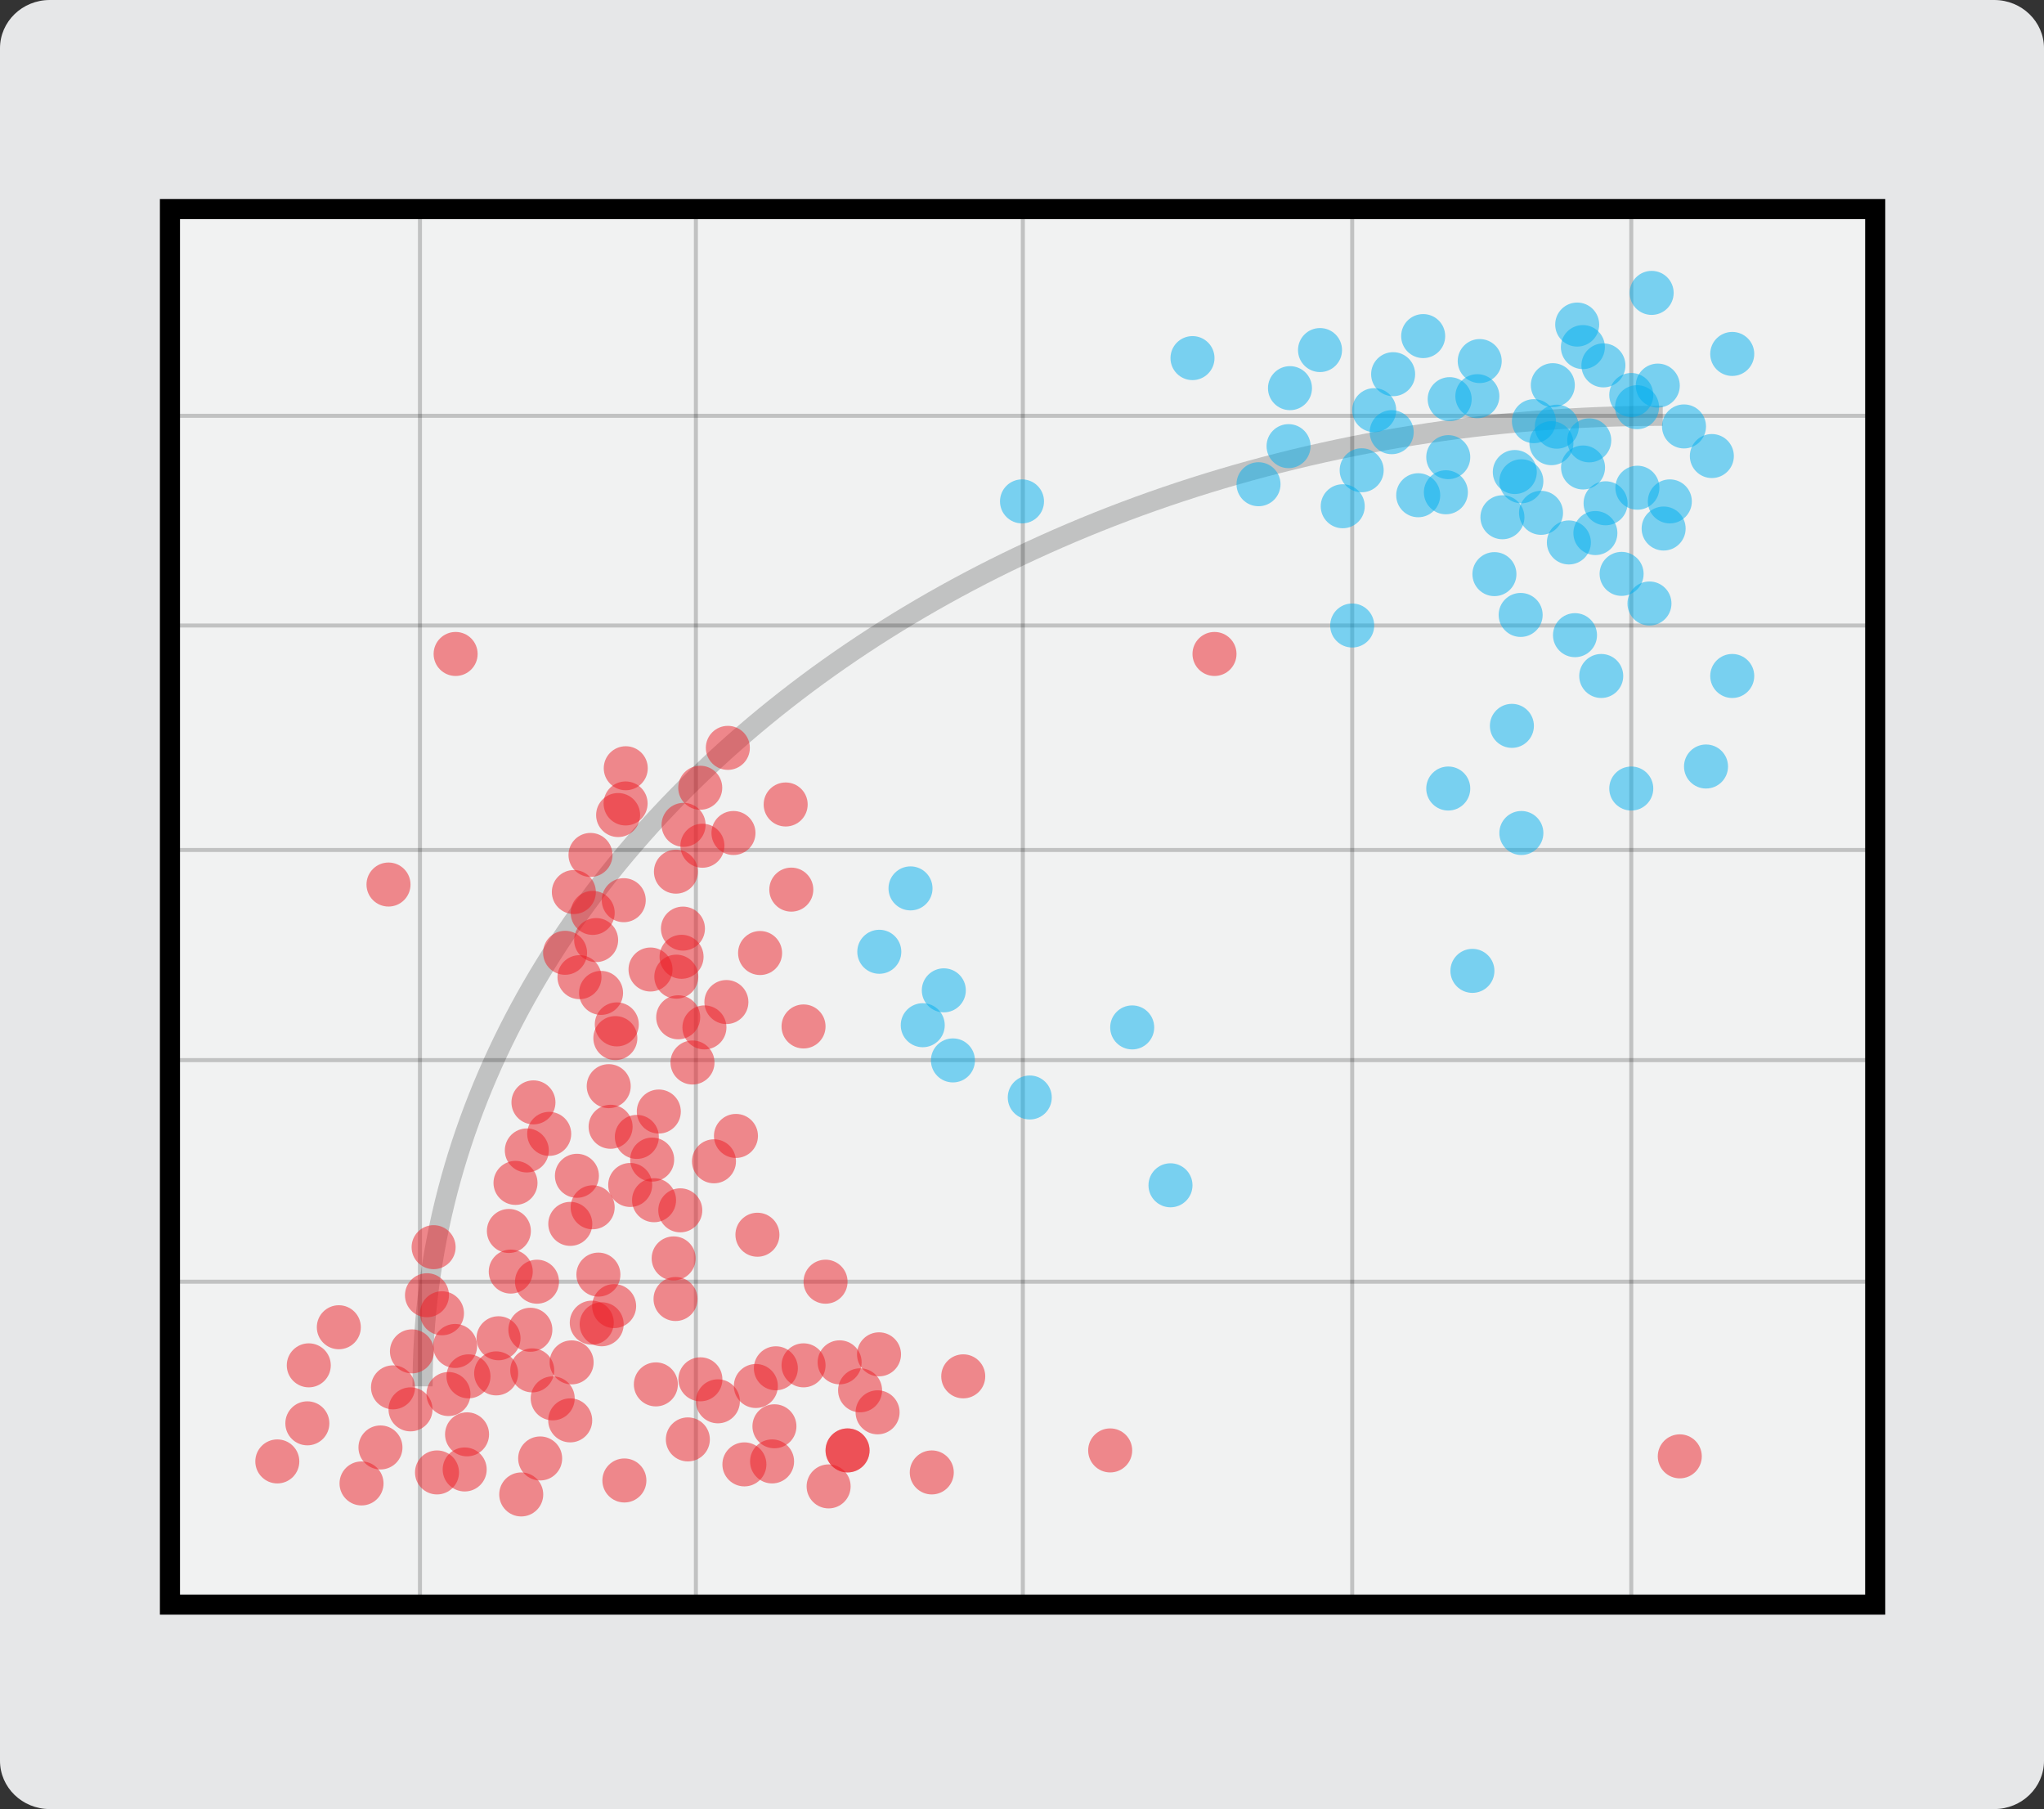 <?xml version="1.0" encoding="utf-8"?>
<!-- Generator: Adobe Illustrator 16.0.0, SVG Export Plug-In . SVG Version: 6.00 Build 0)  -->
<!DOCTYPE svg PUBLIC "-//W3C//DTD SVG 1.1//EN" "http://www.w3.org/Graphics/SVG/1.1/DTD/svg11.dtd">
<svg version="1.1" xmlns="http://www.w3.org/2000/svg" xmlns:xlink="http://www.w3.org/1999/xlink" x="0px" y="0px"
	 width="508.57px" height="450px" viewBox="0 0 508.57 450" enable-background="new 0 0 508.57 450" xml:space="preserve">
<rect x="0" y="0" width="508.57" height="450" fill="#333333" stroke="none"/>
<g id="Layer_1">
	<path fill="#E6E7E8" d="M508.57,438c0,6.627-5.543,12-12.383,12H12.383C5.544,450,0,444.627,0,438V12C0,5.373,5.544,0,12.383,0
		h483.805c6.84,0,12.383,5.373,12.383,12V438z"/>
</g>
<g id="Layer_2">
	
		<rect x="42.286" y="52" fill="#F1F2F2" stroke="#000000" stroke-width="5" stroke-miterlimit="10" width="424.286" height="347.143"/>
	<path opacity="0.2" fill="none" stroke="#000000" stroke-width="5" stroke-miterlimit="10" d="M105.143,344.857
		c0-133.446,138.013-241.429,308.571-241.429"/>
</g>
<g id="Layer_4">
	<line opacity="0.2" fill="none" stroke="#000000" stroke-miterlimit="10" x1="42.286" y1="103.429" x2="466.571" y2="103.429"/>
	<line opacity="0.2" fill="none" stroke="#000000" stroke-miterlimit="10" x1="44.075" y1="155.594" x2="468.361" y2="155.594"/>
	<line opacity="0.2" fill="none" stroke="#000000" stroke-miterlimit="10" x1="42.286" y1="211.429" x2="466.571" y2="211.429"/>
	<line opacity="0.2" fill="none" stroke="#000000" stroke-miterlimit="10" x1="42.286" y1="263.701" x2="466.571" y2="263.701"/>
	<line opacity="0.2" fill="none" stroke="#000000" stroke-miterlimit="10" x1="44.075" y1="318.819" x2="468.361" y2="318.819"/>
	<line opacity="0.2" fill="none" stroke="#000000" stroke-miterlimit="10" x1="104.494" y1="51.558" x2="104.494" y2="399.143"/>
	<line opacity="0.2" fill="none" stroke="#000000" stroke-miterlimit="10" x1="173.146" y1="51.558" x2="173.146" y2="399.143"/>
	<line opacity="0.2" fill="none" stroke="#000000" stroke-miterlimit="10" x1="254.494" y1="51.558" x2="254.494" y2="399.143"/>
	<line opacity="0.2" fill="none" stroke="#000000" stroke-miterlimit="10" x1="336.442" y1="52.974" x2="336.441" y2="400.559"/>
	<line opacity="0.2" fill="none" stroke="#000000" stroke-miterlimit="10" x1="405.88" y1="52.975" x2="405.879" y2="400.559"/>
</g>
<g id="Layer_3">
	<circle opacity="0.5" fill="#ED1C24" cx="69" cy="363.524" r="5.475"/>
	<circle opacity="0.5" fill="#ED1C24" cx="89.954" cy="369" r="5.475"/>
	<circle opacity="0.5" fill="#ED1C24" cx="76.474" cy="354.049" r="5.475"/>
	<circle opacity="0.5" fill="#ED1C24" cx="94.665" cy="360.05" r="5.475"/>
	<circle opacity="0.5" fill="#ED1C24" cx="115.62" cy="365.525" r="5.475"/>
	<circle opacity="0.5" fill="#ED1C24" cx="102.14" cy="350.574" r="5.475"/>
	<circle opacity="0.5" fill="#ED1C24" cx="76.829" cy="339.624" r="5.475"/>
	<circle opacity="0.5" fill="#ED1C24" cx="97.784" cy="345.1" r="5.475"/>
	<circle opacity="0.5" fill="#ED1C24" cx="84.304" cy="330.148" r="5.475"/>
	<circle opacity="0.5" fill="#ED1C24" cx="102.495" cy="336.149" r="5.475"/>
	<circle opacity="0.5" fill="#ED1C24" cx="123.45" cy="341.625" r="5.476"/>
	<circle opacity="0.5" fill="#ED1C24" cx="109.969" cy="326.674" r="5.476"/>
	<circle opacity="0.5" fill="#ED1C24" cx="108.733" cy="366.262" r="5.475"/>
	<circle opacity="0.5" fill="#ED1C24" cx="129.688" cy="371.737" r="5.475"/>
	<circle opacity="0.5" fill="#ED1C24" cx="116.208" cy="356.786" r="5.475"/>
	<circle opacity="0.5" fill="#ED1C24" cx="134.399" cy="362.787" r="5.475"/>
	<circle opacity="0.5" fill="#ED1C24" cx="155.354" cy="368.263" r="5.476"/>
	<circle opacity="0.5" fill="#ED1C24" cx="141.874" cy="353.312" r="5.475"/>
	<circle opacity="0.5" fill="#ED1C24" cx="116.563" cy="342.361" r="5.475"/>
	<circle opacity="0.5" fill="#ED1C24" cx="137.518" cy="347.837" r="5.475"/>
	<circle opacity="0.5" fill="#ED1C24" cx="124.038" cy="332.886" r="5.475"/>
	<circle opacity="0.5" fill="#ED1C24" cx="142.228" cy="338.887" r="5.474"/>
	<circle opacity="0.5" fill="#ED1C24" cx="163.184" cy="344.362" r="5.476"/>
	<circle opacity="0.5" fill="#ED1C24" cx="149.704" cy="329.411" r="5.476"/>
	<circle opacity="0.5" fill="#ED1C24" cx="111.585" cy="346.762" r="5.475"/>
	<circle opacity="0.5" fill="#ED1C24" cx="132.428" cy="340.877" r="5.475"/>
	<circle opacity="0.5" fill="#ED1C24" cx="113.234" cy="334.807" r="5.475"/>
	<circle opacity="0.5" fill="#ED1C24" cx="131.96" cy="330.774" r="5.475"/>
	<circle opacity="0.5" fill="#ED1C24" cx="152.804" cy="324.889" r="5.475"/>
	<circle opacity="0.5" fill="#ED1C24" cx="133.61" cy="318.818" r="5.475"/>
	<circle opacity="0.5" fill="#ED1C24" cx="106.239" cy="322.187" r="5.475"/>
	<circle opacity="0.5" fill="#ED1C24" cx="127.083" cy="316.302" r="5.475"/>
	<circle opacity="0.5" fill="#ED1C24" cx="107.889" cy="310.231" r="5.475"/>
	<circle opacity="0.5" fill="#ED1C24" cx="126.615" cy="306.199" r="5.475"/>
	<circle opacity="0.5" fill="#ED1C24" cx="147.459" cy="300.313" r="5.476"/>
	<circle opacity="0.5" fill="#ED1C24" cx="128.264" cy="294.243" r="5.475"/>
	<circle opacity="0.5" fill="#ED1C24" cx="147.238" cy="329.01" r="5.475"/>
	<circle opacity="0.5" fill="#ED1C24" cx="168.081" cy="323.125" r="5.475"/>
	<circle opacity="0.5" fill="#ED1C24" cx="148.887" cy="317.055" r="5.475"/>
	<circle opacity="0.5" fill="#ED1C24" cx="167.613" cy="313.022" r="5.474"/>
	<circle opacity="0.5" fill="#ED1C24" cx="188.458" cy="307.137" r="5.475"/>
	<circle opacity="0.5" fill="#ED1C24" cx="169.263" cy="301.066" r="5.476"/>
	<circle opacity="0.5" fill="#ED1C24" cx="141.892" cy="304.435" r="5.475"/>
	<circle opacity="0.5" fill="#ED1C24" cx="162.736" cy="298.549" r="5.476"/>
	<circle opacity="0.5" fill="#ED1C24" cx="143.542" cy="292.479" r="5.475"/>
	<circle opacity="0.5" fill="#ED1C24" cx="162.267" cy="288.446" r="5.475"/>
	<circle opacity="0.5" fill="#ED1C24" cx="183.112" cy="282.561" r="5.476"/>
	<circle opacity="0.5" fill="#ED1C24" cx="163.918" cy="276.49" r="5.476"/>
	<circle opacity="0.5" fill="#00AEEF" cx="398.405" cy="168.148" r="5.474"/>
	<circle opacity="0.5" fill="#00AEEF" cx="410.404" cy="150.118" r="5.475"/>
	<circle opacity="0.5" fill="#00AEEF" cx="391.878" cy="157.996" r="5.476"/>
	<circle opacity="0.5" fill="#00AEEF" cx="403.475" cy="142.75" r="5.475"/>
	<circle opacity="0.5" fill="#00AEEF" cx="415.475" cy="124.719" r="5.475"/>
	<circle opacity="0.5" fill="#00AEEF" cx="396.95" cy="132.598" r="5.476"/>
	<circle opacity="0.5" fill="#00AEEF" cx="378.355" cy="152.964" r="5.474"/>
	<circle opacity="0.5" fill="#00AEEF" cx="390.355" cy="134.933" r="5.475"/>
	<circle opacity="0.5" fill="#00AEEF" cx="371.83" cy="142.812" r="5.475"/>
	<circle opacity="0.5" fill="#00AEEF" cx="383.426" cy="127.565" r="5.475"/>
	<circle opacity="0.5" fill="#00AEEF" cx="395.426" cy="109.535" r="5.476"/>
	<circle opacity="0.5" fill="#00AEEF" cx="376.9" cy="117.413" r="5.475"/>
	<circle opacity="0.5" fill="#00AEEF" cx="413.929" cy="131.471" r="5.474"/>
	<circle opacity="0.5" fill="#00AEEF" cx="425.928" cy="113.44" r="5.475"/>
	<circle opacity="0.5" fill="#00AEEF" cx="407.403" cy="121.318" r="5.475"/>
	<circle opacity="0.5" fill="#00AEEF" cx="418.999" cy="106.073" r="5.475"/>
	<circle opacity="0.5" fill="#00AEEF" cx="431" cy="88.041" r="5.476"/>
	<circle opacity="0.5" fill="#00AEEF" cx="412.474" cy="95.919" r="5.476"/>
	<circle opacity="0.5" fill="#00AEEF" cx="393.88" cy="116.286" r="5.474"/>
	<circle opacity="0.5" fill="#00AEEF" cx="405.879" cy="98.255" r="5.476"/>
	<circle opacity="0.5" fill="#00AEEF" cx="387.354" cy="106.134" r="5.475"/>
	<circle opacity="0.5" fill="#00AEEF" cx="398.95" cy="90.888" r="5.474"/>
	<circle opacity="0.5" fill="#00AEEF" cx="410.95" cy="72.856" r="5.476"/>
	<circle opacity="0.5" fill="#00AEEF" cx="392.425" cy="80.734" r="5.475"/>
	<circle opacity="0.5" fill="#00AEEF" cx="313.133" cy="120.452" r="5.475"/>
	<circle opacity="0.5" fill="#00AEEF" cx="334.087" cy="125.928" r="5.475"/>
	<circle opacity="0.5" fill="#00AEEF" cx="320.607" cy="110.977" r="5.475"/>
	<circle opacity="0.5" fill="#00AEEF" cx="338.798" cy="116.978" r="5.475"/>
	<circle opacity="0.5" fill="#00AEEF" cx="359.753" cy="122.453" r="5.476"/>
	<circle opacity="0.5" fill="#00AEEF" cx="346.272" cy="107.502" r="5.476"/>
	<circle opacity="0.5" fill="#00AEEF" cx="320.962" cy="96.552" r="5.475"/>
	<circle opacity="0.5" fill="#00AEEF" cx="341.917" cy="102.027" r="5.476"/>
	<circle opacity="0.5" fill="#00AEEF" cx="328.437" cy="87.076" r="5.476"/>
	<circle opacity="0.5" fill="#00AEEF" cx="346.627" cy="93.077" r="5.475"/>
	<circle opacity="0.5" fill="#00AEEF" cx="367.583" cy="98.553" r="5.476"/>
	<circle opacity="0.5" fill="#00AEEF" cx="354.103" cy="83.602" r="5.476"/>
	<circle opacity="0.5" fill="#00AEEF" cx="352.866" cy="123.189" r="5.475"/>
	<circle opacity="0.5" fill="#00AEEF" cx="373.821" cy="128.665" r="5.475"/>
	<circle opacity="0.5" fill="#00AEEF" cx="360.341" cy="113.714" r="5.476"/>
	<circle opacity="0.5" fill="#00AEEF" cx="378.531" cy="119.715" r="5.475"/>
	<circle opacity="0.5" fill="#00AEEF" cx="399.487" cy="125.19" r="5.476"/>
	<circle opacity="0.5" fill="#00AEEF" cx="386.007" cy="110.239" r="5.476"/>
	<circle opacity="0.5" fill="#00AEEF" cx="360.695" cy="99.289" r="5.475"/>
	<circle opacity="0.5" fill="#00AEEF" cx="381.651" cy="104.765" r="5.476"/>
	<circle opacity="0.5" fill="#00AEEF" cx="368.17" cy="89.813" r="5.475"/>
	<circle opacity="0.5" fill="#00AEEF" cx="386.361" cy="95.814" r="5.475"/>
	<circle opacity="0.5" fill="#00AEEF" cx="407.317" cy="101.29" r="5.476"/>
	<circle opacity="0.5" fill="#00AEEF" cx="393.837" cy="86.339" r="5.476"/>
	<circle opacity="0.5" fill="#ED1C24" cx="136.647" cy="282.048" r="5.476"/>
	<circle opacity="0.5" fill="#ED1C24" cx="156.801" cy="294.756" r="5.474"/>
	<circle opacity="0.5" fill="#ED1C24" cx="177.646" cy="288.871" r="5.475"/>
	<circle opacity="0.5" fill="#ED1C24" cx="158.452" cy="282.8" r="5.476"/>
	<circle opacity="0.5" fill="#ED1C24" cx="131.08" cy="286.169" r="5.475"/>
	<circle opacity="0.5" fill="#ED1C24" cx="151.924" cy="280.284" r="5.476"/>
	<circle opacity="0.5" fill="#ED1C24" cx="132.73" cy="274.213" r="5.475"/>
	<circle opacity="0.5" fill="#ED1C24" cx="151.456" cy="270.181" r="5.475"/>
	<circle opacity="0.5" fill="#ED1C24" cx="172.3" cy="264.295" r="5.476"/>
	<circle opacity="0.5" fill="#ED1C24" cx="153.107" cy="258.225" r="5.476"/>
	<circle opacity="0.5" fill="#ED1C24" cx="199.93" cy="255.326" r="5.476"/>
	<circle opacity="0.5" fill="#ED1C24" cx="180.736" cy="249.255" r="5.476"/>
	<circle opacity="0.5" fill="#ED1C24" cx="153.466" cy="254.813" r="5.476"/>
	<circle opacity="0.5" fill="#ED1C24" cx="175.271" cy="255.565" r="5.476"/>
	<circle opacity="0.5" fill="#ED1C24" cx="168.743" cy="253.048" r="5.476"/>
	<circle opacity="0.5" fill="#ED1C24" cx="149.549" cy="246.978" r="5.475"/>
	<circle opacity="0.5" fill="#ED1C24" cx="168.274" cy="242.945" r="5.475"/>
	<circle opacity="0.5" fill="#ED1C24" cx="189.119" cy="237.06" r="5.476"/>
	<circle opacity="0.5" fill="#ED1C24" cx="169.925" cy="230.989" r="5.476"/>
	<circle opacity="0.5" fill="#00AEEF" cx="254.286" cy="124.719" r="5.476"/>
	<circle opacity="0.5" fill="#ED1C24" cx="302.182" cy="162.672" r="5.476"/>
	<circle opacity="0.5" fill="#ED1C24" cx="205.407" cy="318.819" r="5.476"/>
	<circle opacity="0.5" fill="#00AEEF" cx="366.353" cy="241.502" r="5.476"/>
	<circle opacity="0.5" fill="#00AEEF" cx="360.341" cy="196.143" r="5.476"/>
	<circle opacity="0.5" fill="#00AEEF" cx="405.879" cy="196.143" r="5.476"/>
	<circle opacity="0.5" fill="#ED1C24" cx="210.883" cy="360.787" r="5.476"/>
	<circle opacity="0.5" fill="#ED1C24" cx="276.227" cy="360.787" r="5.476"/>
	<circle opacity="0.5" fill="#ED1C24" cx="96.665" cy="220.026" r="5.476"/>
	<circle opacity="0.5" fill="#ED1C24" cx="113.365" cy="162.672" r="5.476"/>
	<circle opacity="0.5" fill="#ED1C24" cx="171.146" cy="358.049" r="5.475"/>
	<circle opacity="0.5" fill="#ED1C24" cx="192.102" cy="363.524" r="5.475"/>
	<circle opacity="0.5" fill="#ED1C24" cx="178.621" cy="348.573" r="5.475"/>
	<circle opacity="0.5" fill="#ED1C24" cx="174.266" cy="343.099" r="5.475"/>
	<circle opacity="0.5" fill="#ED1C24" cx="199.931" cy="339.624" r="5.476"/>
	<circle opacity="0.5" fill="#ED1C24" cx="185.215" cy="364.261" r="5.475"/>
	<circle opacity="0.5" fill="#ED1C24" cx="206.17" cy="369.736" r="5.475"/>
	<circle opacity="0.5" fill="#ED1C24" cx="192.689" cy="354.785" r="5.475"/>
	<circle opacity="0.5" fill="#ED1C24" cx="210.88" cy="360.786" r="5.474"/>
	<circle opacity="0.5" fill="#ED1C24" cx="231.836" cy="366.262" r="5.476"/>
	<circle opacity="0.5" fill="#ED1C24" cx="218.355" cy="351.311" r="5.476"/>
	<circle opacity="0.5" fill="#ED1C24" cx="193.044" cy="340.36" r="5.475"/>
	<circle opacity="0.5" fill="#ED1C24" cx="214" cy="345.836" r="5.476"/>
	<circle opacity="0.5" fill="#ED1C24" cx="218.71" cy="336.886" r="5.475"/>
	<circle opacity="0.5" fill="#ED1C24" cx="239.666" cy="342.361" r="5.476"/>
	<circle opacity="0.5" fill="#ED1C24" cx="188.066" cy="344.761" r="5.475"/>
	<circle opacity="0.5" fill="#ED1C24" cx="208.91" cy="338.876" r="5.475"/>
	<circle opacity="0.5" fill="#00AEEF" cx="296.707" cy="89.077" r="5.476"/>
	<circle opacity="0.5" fill="#ED1C24" cx="144.183" cy="243.068" r="5.476"/>
	<circle opacity="0.5" fill="#ED1C24" cx="148.326" cy="233.842" r="5.475"/>
	<circle opacity="0.5" fill="#ED1C24" cx="169.582" cy="238" r="5.476"/>
	<path opacity="0.5" fill="#ED1C24" d="M160.661,223.578c0.188,3.016-2.104,5.617-5.125,5.807c-3.017,0.188-5.617-2.107-5.805-5.125
		c-0.188-3.016,2.105-5.616,5.123-5.805C157.874,218.267,160.473,220.562,160.661,223.578z"/>
	<circle opacity="0.5" fill="#ED1C24" cx="140.6" cy="237.005" r="5.474"/>
	<circle opacity="0.5" fill="#ED1C24" cx="161.857" cy="241.164" r="5.475"/>
	<circle opacity="0.5" fill="#ED1C24" cx="147.47" cy="227.082" r="5.476"/>
	<circle opacity="0.5" fill="#ED1C24" cx="142.782" cy="221.89" r="5.476"/>
	<circle opacity="0.5" fill="#ED1C24" cx="146.924" cy="212.663" r="5.475"/>
	<circle opacity="0.5" fill="#ED1C24" cx="168.181" cy="216.822" r="5.476"/>
	<circle opacity="0.5" fill="#ED1C24" cx="153.795" cy="202.74" r="5.475"/>
	<circle opacity="0.5" fill="#ED1C24" cx="196.885" cy="221.291" r="5.476"/>
	<circle opacity="0.5" fill="#ED1C24" cx="182.498" cy="207.209" r="5.476"/>
	<circle opacity="0.5" fill="#ED1C24" cx="155.656" cy="199.857" r="5.476"/>
	<circle opacity="0.5" fill="#ED1C24" cx="174.772" cy="210.372" r="5.476"/>
	<circle opacity="0.5" fill="#ED1C24" cx="170.084" cy="205.18" r="5.476"/>
	<circle opacity="0.5" fill="#ED1C24" cx="155.697" cy="191.098" r="5.475"/>
	<circle opacity="0.5" fill="#ED1C24" cx="174.227" cy="195.953" r="5.475"/>
	<circle opacity="0.5" fill="#ED1C24" cx="195.483" cy="200.112" r="5.476"/>
	<circle opacity="0.5" fill="#ED1C24" cx="181.097" cy="186.03" r="5.476"/>
	<circle opacity="0.5" fill="#00AEEF" cx="229.59" cy="255.018" r="5.476"/>
	<circle opacity="0.5" fill="#00AEEF" cx="218.779" cy="236.752" r="5.476"/>
	<circle opacity="0.5" fill="#00AEEF" cx="226.545" cy="220.983" r="5.476"/>
	<circle opacity="0.5" fill="#00AEEF" cx="256.217" cy="272.996" r="5.475"/>
	<circle opacity="0.5" fill="#00AEEF" cx="237.1" cy="263.775" r="5.476"/>
	<circle opacity="0.5" fill="#00AEEF" cx="234.833" cy="246.344" r="5.476"/>
	<circle opacity="0.5" fill="#ED1C24" cx="417.951" cy="362.262" r="5.475"/>
	<circle opacity="0.5" fill="#00AEEF" cx="378.532" cy="207.209" r="5.476"/>
	<circle opacity="0.5" fill="#00AEEF" cx="431" cy="168.148" r="5.476"/>
	<circle opacity="0.5" fill="#00AEEF" cx="376.176" cy="180.555" r="5.476"/>
	<circle opacity="0.5" fill="#00AEEF" cx="424.476" cy="190.667" r="5.476"/>
	<circle opacity="0.5" fill="#00AEEF" cx="291.231" cy="294.837" r="5.476"/>
	<circle opacity="0.5" fill="#00AEEF" cx="281.704" cy="255.566" r="5.476"/>
	<circle opacity="0.5" fill="#00AEEF" cx="336.442" cy="155.594" r="5.476"/>
</g>
</svg>
